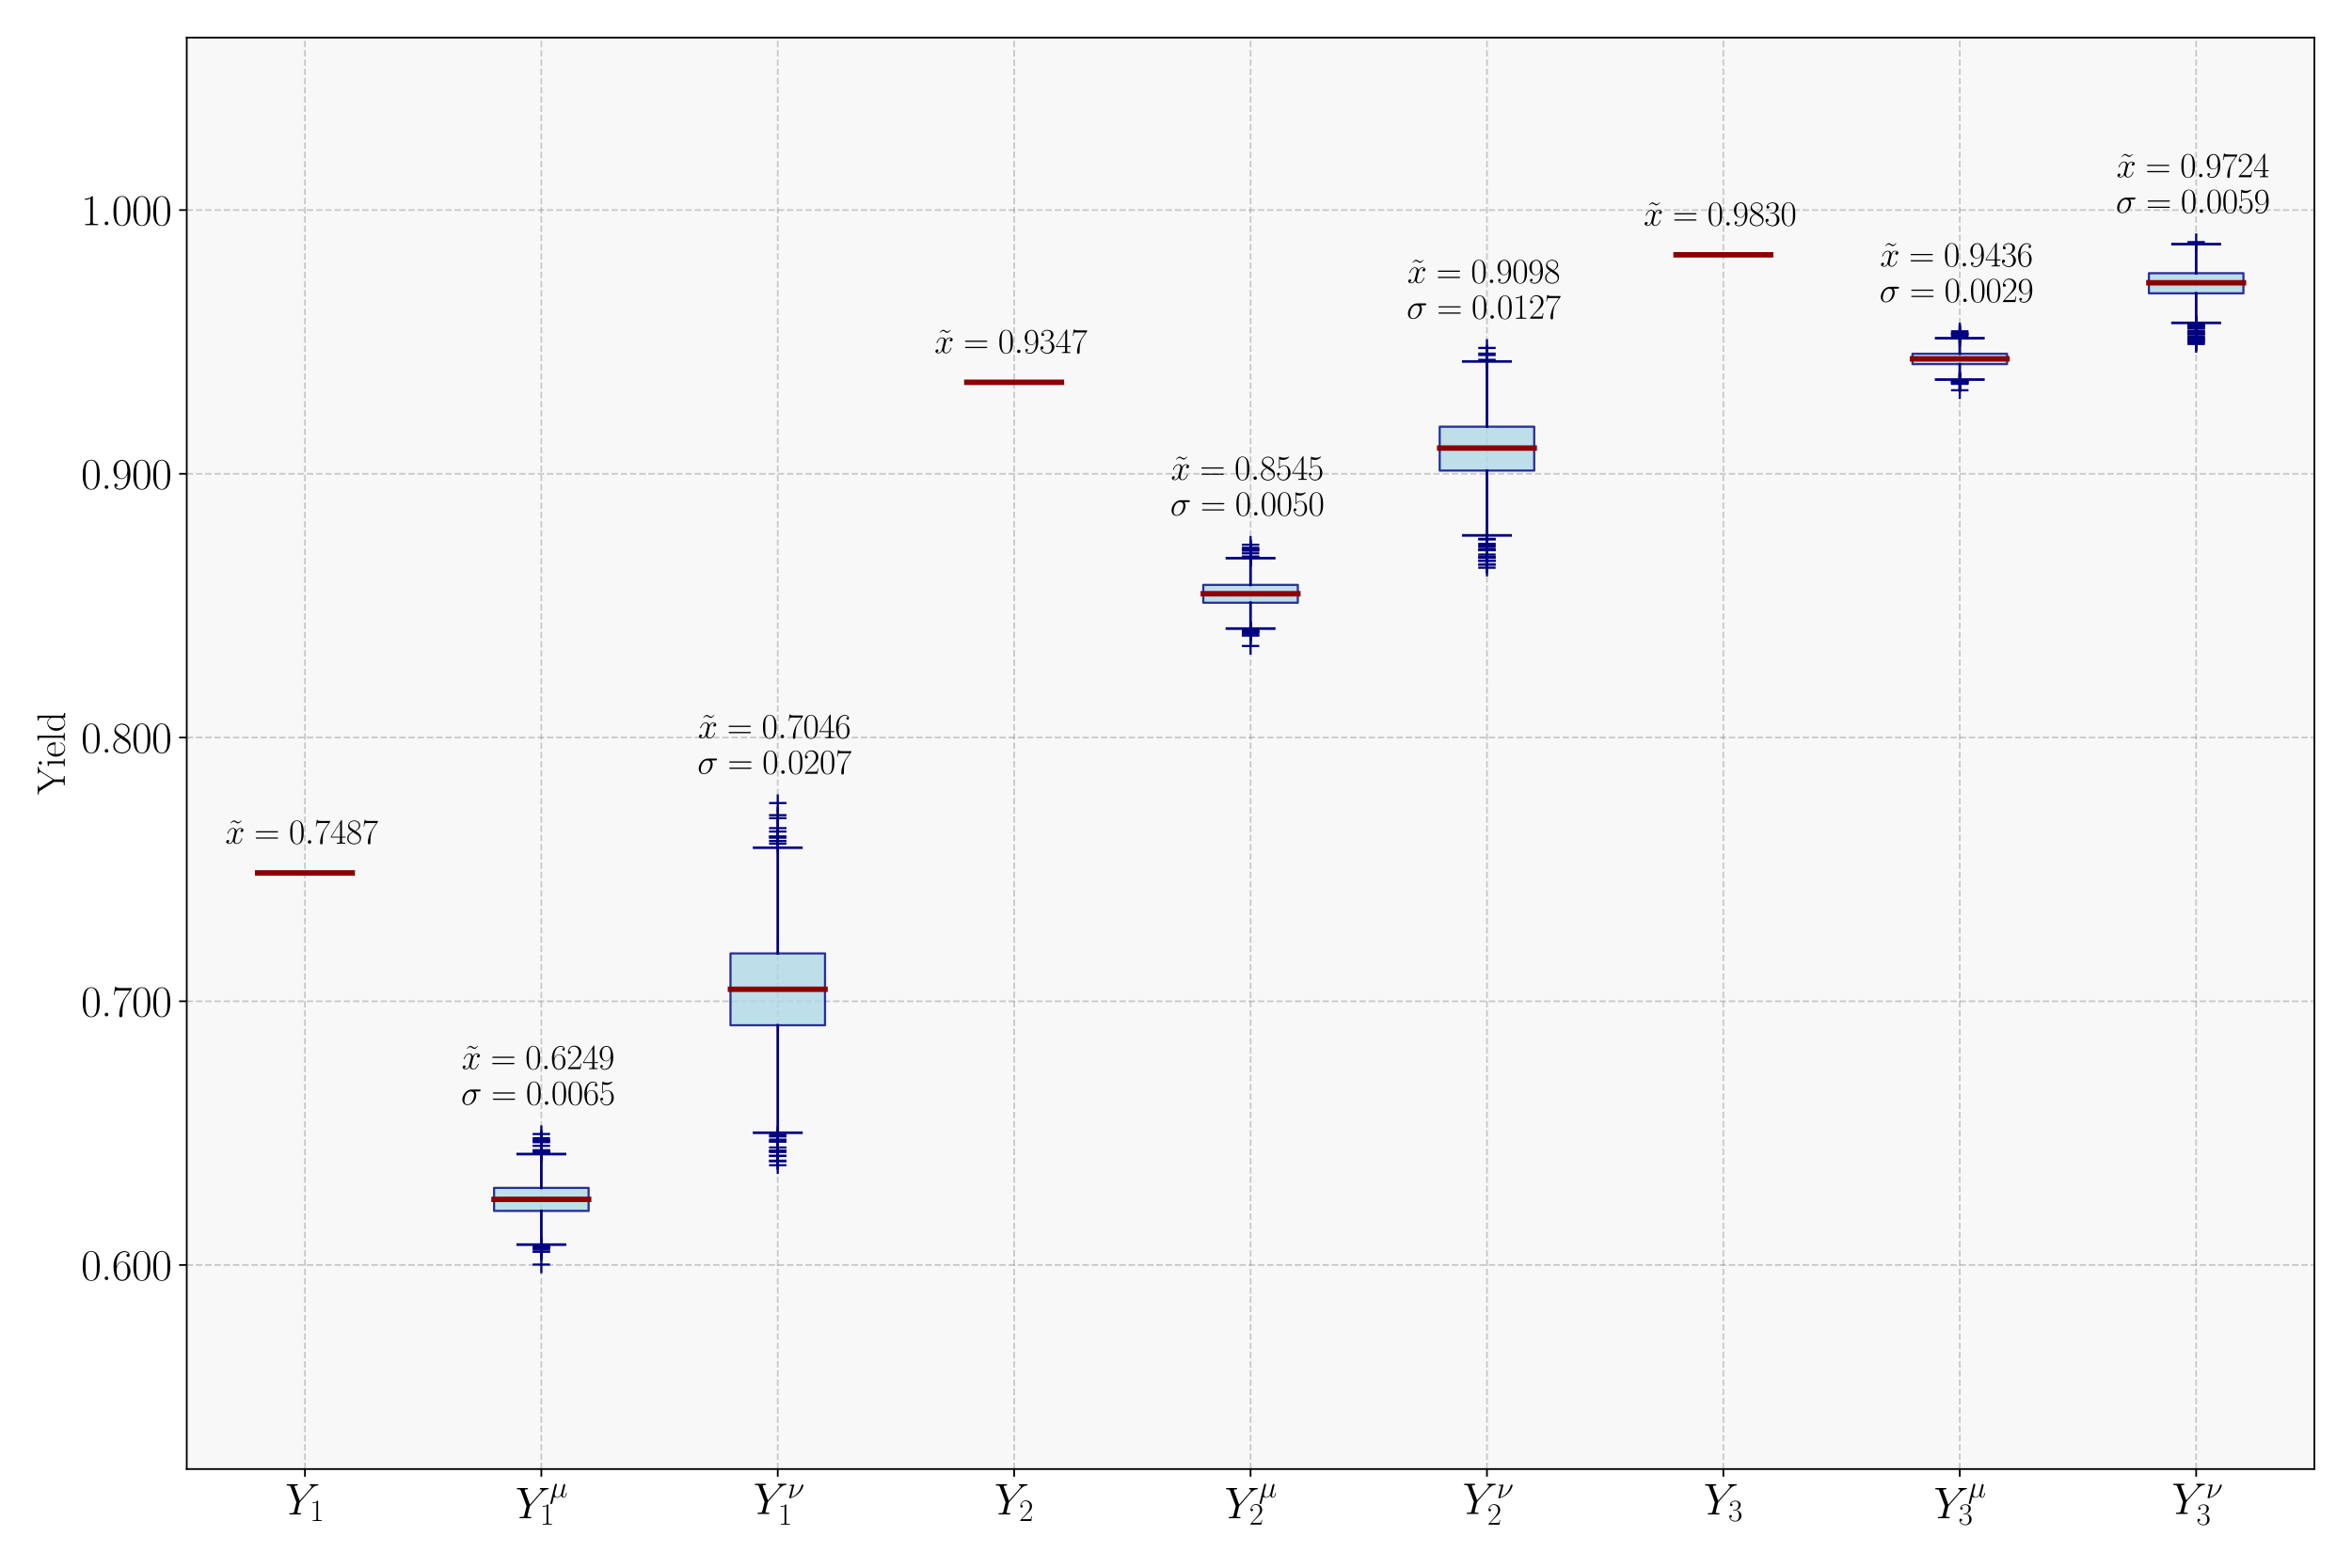 <?xml version="1.0" encoding="utf-8" standalone="no"?>
<!DOCTYPE svg PUBLIC "-//W3C//DTD SVG 1.1//EN"
  "http://www.w3.org/Graphics/SVG/1.1/DTD/svg11.dtd">
<svg xmlns:xlink="http://www.w3.org/1999/xlink" width="1080pt" height="720pt" viewBox="0 0 1080 720" xmlns="http://www.w3.org/2000/svg" version="1.1">
 <defs>
  <style type="text/css">*{stroke-linejoin: round; stroke-linecap: butt}</style>
 </defs>
 <g id="figure_1">
  <g id="patch_1">
   <path d="M 0 720 
L 1080 720 
L 1080 0 
L 0 0 
z
" style="fill: #ffffff"/>
  </g>
  <g id="axes_1">
   <g id="patch_2">
    <path d="M 85.748 674.708 
L 1062.72 674.708 
L 1062.72 17.28 
L 85.748 17.28 
z
" style="fill: #f8f8f8"/>
   </g>
   <g id="matplotlib.axis_1">
    <g id="xtick_1">
     <g id="line2d_1">
      <path d="M 140.024 674.708 
L 140.024 17.28 
" clip-path="url(#p71720f78c1)" style="fill: none; stroke-dasharray: 2.96,1.28; stroke-dashoffset: 0; stroke: #808080; stroke-opacity: 0.4; stroke-width: 0.8"/>
     </g>
     <g id="line2d_2">
      <defs>
       <path id="m4a7e0a8fd4" d="M 0 0 
L 0 3.5 
" style="stroke: #000000; stroke-width: 0.8"/>
      </defs>
      <g>
       <use xlink:href="#m4a7e0a8fd4" x="140.024" y="674.708" style="stroke: #000000; stroke-width: 0.8"/>
      </g>
     </g>
     <g id="text_1">
      <!-- $Y_{1}$ -->
      <g transform="translate(130.95 695.545) scale(0.2 -0.2)">
       <defs>
        <path id="CMMI12-59" d="M 3763 3645 
L 3910 3791 
C 4192 4078 4429 4149 4653 4167 
C 4723 4173 4781 4179 4781 4288 
C 4781 4352 4717 4352 4704 4352 
C 4627 4352 4544 4352 4467 4352 
L 4205 4352 
C 4019 4352 3821 4352 3642 4352 
C 3597 4352 3526 4352 3526 4226 
C 3526 4166 3590 4160 3610 4160 
C 3802 4160 3802 4064 3802 4026 
C 3802 3956 3750 3860 3622 3713 
L 2099 1969 
L 1376 3911 
C 1338 4000 1338 4013 1338 4026 
C 1338 4160 1600 4160 1677 4160 
C 1754 4160 1824 4160 1824 4279 
C 1824 4352 1766 4352 1728 4352 
C 1619 4352 1491 4352 1382 4352 
L 672 4352 
C 557 4352 435 4352 326 4352 
C 282 4352 211 4352 211 4226 
C 211 4160 269 4160 365 4160 
C 678 4160 736 4102 794 3956 
L 1587 1835 
C 1594 1816 1613 1745 1613 1726 
C 1613 1707 1299 452 1280 388 
C 1229 217 1165 185 755 185 
C 646 185 595 185 595 64 
C 595 0 666 0 685 0 
C 800 0 934 0 1056 0 
L 1811 0 
C 1926 0 2061 0 2176 0 
C 2221 0 2298 0 2298 115 
C 2298 185 2253 185 2144 185 
C 1747 185 1747 230 1747 300 
C 1747 345 1798 548 1830 676 
L 2061 1594 
C 2099 1727 2099 1739 2157 1803 
L 3763 3645 
z
" transform="scale(0.016)"/>
        <path id="CMR17-31" d="M 1702 4058 
C 1702 4192 1696 4192 1606 4192 
C 1357 3916 979 3827 621 3827 
C 602 3827 570 3827 563 3808 
C 557 3795 557 3782 557 3648 
C 755 3648 1088 3686 1344 3839 
L 1344 461 
C 1344 236 1331 160 781 160 
L 589 160 
L 589 0 
C 896 0 1216 0 1523 0 
C 1830 0 2150 0 2458 0 
L 2458 160 
L 2266 160 
C 1715 160 1702 230 1702 458 
L 1702 4058 
z
" transform="scale(0.016)"/>
       </defs>
       <use xlink:href="#CMMI12-59" transform="scale(0.996)"/>
       <use xlink:href="#CMR17-31" transform="translate(56.599 -14.944) scale(0.697)"/>
      </g>
     </g>
    </g>
    <g id="xtick_2">
     <g id="line2d_3">
      <path d="M 248.577 674.708 
L 248.577 17.28 
" clip-path="url(#p71720f78c1)" style="fill: none; stroke-dasharray: 2.96,1.28; stroke-dashoffset: 0; stroke: #808080; stroke-opacity: 0.4; stroke-width: 0.8"/>
     </g>
     <g id="line2d_4">
      <g>
       <use xlink:href="#m4a7e0a8fd4" x="248.577" y="674.708" style="stroke: #000000; stroke-width: 0.8"/>
      </g>
     </g>
     <g id="text_2">
      <!-- $Y_{1}^{\mu}$ -->
      <g transform="translate(236.641 697.289) scale(0.2 -0.2)">
       <defs>
        <path id="CMMI12-16" d="M 922 140 
C 1082 -6 1318 -64 1536 -64 
C 1946 -64 2227 208 2374 405 
C 2438 69 2707 -64 2931 -64 
C 3123 -64 3277 50 3392 277 
C 3494 493 3584 879 3584 903 
C 3584 935 3558 960 3520 960 
C 3462 960 3456 928 3430 834 
C 3334 461 3213 64 2950 64 
C 2765 64 2752 229 2752 358 
C 2752 504 2810 735 2854 926 
L 3034 1615 
C 3059 1737 3130 2023 3162 2139 
C 3200 2292 3270 2567 3270 2592 
C 3270 2688 3194 2752 3098 2752 
C 3040 2752 2906 2726 2854 2535 
L 2406 760 
C 2374 632 2374 619 2291 517 
C 2214 409 1965 64 1562 64 
C 1203 64 1088 326 1088 625 
C 1088 811 1146 1034 1171 1143 
L 1459 2293 
C 1491 2414 1542 2618 1542 2657 
C 1542 2759 1459 2816 1376 2816 
C 1318 2816 1178 2797 1126 2592 
L 198 -1107 
C 192 -1139 179 -1177 179 -1216 
C 179 -1312 256 -1376 352 -1376 
C 538 -1376 576 -1228 621 -1050 
L 922 140 
z
" transform="scale(0.016)"/>
       </defs>
       <use xlink:href="#CMMI12-59" transform="scale(0.996)"/>
       <use xlink:href="#CMMI12-16" transform="translate(78.276 47.876) scale(0.697)"/>
       <use xlink:href="#CMR17-31" transform="translate(56.599 -14.604) scale(0.697)"/>
      </g>
     </g>
    </g>
    <g id="xtick_3">
     <g id="line2d_5">
      <path d="M 357.129 674.708 
L 357.129 17.28 
" clip-path="url(#p71720f78c1)" style="fill: none; stroke-dasharray: 2.96,1.28; stroke-dashoffset: 0; stroke: #808080; stroke-opacity: 0.4; stroke-width: 0.8"/>
     </g>
     <g id="line2d_6">
      <g>
       <use xlink:href="#m4a7e0a8fd4" x="357.129" y="674.708" style="stroke: #000000; stroke-width: 0.8"/>
      </g>
     </g>
     <g id="text_3">
      <!-- $Y_{1}^{\nu}$ -->
      <g transform="translate(345.928 695.324) scale(0.2 -0.2)">
       <defs>
        <path id="CMMI12-17" d="M 1408 2753 
C 1408 2778 1389 2816 1338 2816 
C 1293 2816 691 2751 595 2751 
C 525 2744 461 2738 461 2623 
C 461 2560 512 2560 602 2560 
C 902 2560 922 2515 922 2445 
C 922 2419 909 2343 902 2318 
L 339 64 
C 339 38 358 0 403 0 
L 538 0 
C 627 0 1600 230 2349 996 
C 3174 1846 3290 2632 3290 2657 
C 3290 2759 3206 2816 3123 2816 
C 2938 2816 2893 2644 2880 2599 
C 2502 1264 1626 473 774 192 
L 1408 2753 
z
" transform="scale(0.016)"/>
       </defs>
       <use xlink:href="#CMMI12-59" transform="scale(0.996)"/>
       <use xlink:href="#CMMI12-17" transform="translate(78.276 36.154) scale(0.697)"/>
       <use xlink:href="#CMR17-31" transform="translate(56.599 -24.629) scale(0.697)"/>
      </g>
     </g>
    </g>
    <g id="xtick_4">
     <g id="line2d_7">
      <path d="M 465.682 674.708 
L 465.682 17.28 
" clip-path="url(#p71720f78c1)" style="fill: none; stroke-dasharray: 2.96,1.28; stroke-dashoffset: 0; stroke: #808080; stroke-opacity: 0.4; stroke-width: 0.8"/>
     </g>
     <g id="line2d_8">
      <g>
       <use xlink:href="#m4a7e0a8fd4" x="465.682" y="674.708" style="stroke: #000000; stroke-width: 0.8"/>
      </g>
     </g>
     <g id="text_4">
      <!-- $Y_{2}$ -->
      <g transform="translate(456.607 695.545) scale(0.2 -0.2)">
       <defs>
        <path id="CMR17-32" d="M 2669 989 
L 2554 989 
C 2490 536 2438 459 2413 420 
C 2381 369 1920 369 1830 369 
L 602 369 
C 832 619 1280 1072 1824 1597 
C 2214 1967 2669 2402 2669 3035 
C 2669 3790 2067 4224 1395 4224 
C 691 4224 262 3604 262 3030 
C 262 2780 448 2748 525 2748 
C 589 2748 781 2787 781 3010 
C 781 3207 614 3264 525 3264 
C 486 3264 448 3258 422 3245 
C 544 3790 915 4058 1306 4058 
C 1862 4058 2227 3617 2227 3035 
C 2227 2479 1901 2000 1536 1584 
L 262 146 
L 262 0 
L 2515 0 
L 2669 989 
z
" transform="scale(0.016)"/>
       </defs>
       <use xlink:href="#CMMI12-59" transform="scale(0.996)"/>
       <use xlink:href="#CMR17-32" transform="translate(56.599 -14.944) scale(0.697)"/>
      </g>
     </g>
    </g>
    <g id="xtick_5">
     <g id="line2d_9">
      <path d="M 574.234 674.708 
L 574.234 17.28 
" clip-path="url(#p71720f78c1)" style="fill: none; stroke-dasharray: 2.96,1.28; stroke-dashoffset: 0; stroke: #808080; stroke-opacity: 0.4; stroke-width: 0.8"/>
     </g>
     <g id="line2d_10">
      <g>
       <use xlink:href="#m4a7e0a8fd4" x="574.234" y="674.708" style="stroke: #000000; stroke-width: 0.8"/>
      </g>
     </g>
     <g id="text_5">
      <!-- $Y_{2}^{\mu}$ -->
      <g transform="translate(562.298 697.289) scale(0.2 -0.2)">
       <use xlink:href="#CMMI12-59" transform="scale(0.996)"/>
       <use xlink:href="#CMMI12-16" transform="translate(78.276 47.876) scale(0.697)"/>
       <use xlink:href="#CMR17-32" transform="translate(56.599 -14.604) scale(0.697)"/>
      </g>
     </g>
    </g>
    <g id="xtick_6">
     <g id="line2d_11">
      <path d="M 682.786 674.708 
L 682.786 17.28 
" clip-path="url(#p71720f78c1)" style="fill: none; stroke-dasharray: 2.96,1.28; stroke-dashoffset: 0; stroke: #808080; stroke-opacity: 0.4; stroke-width: 0.8"/>
     </g>
     <g id="line2d_12">
      <g>
       <use xlink:href="#m4a7e0a8fd4" x="682.786" y="674.708" style="stroke: #000000; stroke-width: 0.8"/>
      </g>
     </g>
     <g id="text_6">
      <!-- $Y_{2}^{\nu}$ -->
      <g transform="translate(671.585 695.324) scale(0.2 -0.2)">
       <use xlink:href="#CMMI12-59" transform="scale(0.996)"/>
       <use xlink:href="#CMMI12-17" transform="translate(78.276 36.154) scale(0.697)"/>
       <use xlink:href="#CMR17-32" transform="translate(56.599 -24.629) scale(0.697)"/>
      </g>
     </g>
    </g>
    <g id="xtick_7">
     <g id="line2d_13">
      <path d="M 791.339 674.708 
L 791.339 17.28 
" clip-path="url(#p71720f78c1)" style="fill: none; stroke-dasharray: 2.96,1.28; stroke-dashoffset: 0; stroke: #808080; stroke-opacity: 0.4; stroke-width: 0.8"/>
     </g>
     <g id="line2d_14">
      <g>
       <use xlink:href="#m4a7e0a8fd4" x="791.339" y="674.708" style="stroke: #000000; stroke-width: 0.8"/>
      </g>
     </g>
     <g id="text_7">
      <!-- $Y_{3}$ -->
      <g transform="translate(782.265 695.545) scale(0.2 -0.2)">
       <defs>
        <path id="CMR17-33" d="M 1414 2157 
C 1984 2157 2234 1662 2234 1090 
C 2234 320 1824 25 1453 25 
C 1114 25 563 194 390 693 
C 422 680 454 680 486 680 
C 640 680 755 782 755 948 
C 755 1133 614 1216 486 1216 
C 378 1216 211 1165 211 926 
C 211 335 787 -128 1466 -128 
C 2176 -128 2720 430 2720 1085 
C 2720 1707 2208 2157 1600 2227 
C 2086 2328 2554 2756 2554 3329 
C 2554 3820 2048 4179 1472 4179 
C 890 4179 378 3829 378 3329 
C 378 3110 544 3072 627 3072 
C 762 3072 877 3155 877 3321 
C 877 3486 762 3569 627 3569 
C 602 3569 570 3569 544 3557 
C 730 3959 1235 4032 1459 4032 
C 1683 4032 2106 3925 2106 3320 
C 2106 3143 2080 2828 1862 2550 
C 1670 2304 1453 2304 1242 2284 
C 1210 2284 1062 2269 1037 2269 
C 992 2263 966 2257 966 2208 
C 966 2163 973 2157 1101 2157 
L 1414 2157 
z
" transform="scale(0.016)"/>
       </defs>
       <use xlink:href="#CMMI12-59" transform="scale(0.996)"/>
       <use xlink:href="#CMR17-33" transform="translate(56.599 -14.944) scale(0.697)"/>
      </g>
     </g>
    </g>
    <g id="xtick_8">
     <g id="line2d_15">
      <path d="M 899.891 674.708 
L 899.891 17.28 
" clip-path="url(#p71720f78c1)" style="fill: none; stroke-dasharray: 2.96,1.28; stroke-dashoffset: 0; stroke: #808080; stroke-opacity: 0.4; stroke-width: 0.8"/>
     </g>
     <g id="line2d_16">
      <g>
       <use xlink:href="#m4a7e0a8fd4" x="899.891" y="674.708" style="stroke: #000000; stroke-width: 0.8"/>
      </g>
     </g>
     <g id="text_8">
      <!-- $Y_{3}^{\mu}$ -->
      <g transform="translate(887.955 697.289) scale(0.2 -0.2)">
       <use xlink:href="#CMMI12-59" transform="scale(0.996)"/>
       <use xlink:href="#CMMI12-16" transform="translate(78.276 47.876) scale(0.697)"/>
       <use xlink:href="#CMR17-33" transform="translate(56.599 -14.604) scale(0.697)"/>
      </g>
     </g>
    </g>
    <g id="xtick_9">
     <g id="line2d_17">
      <path d="M 1008.444 674.708 
L 1008.444 17.28 
" clip-path="url(#p71720f78c1)" style="fill: none; stroke-dasharray: 2.96,1.28; stroke-dashoffset: 0; stroke: #808080; stroke-opacity: 0.4; stroke-width: 0.8"/>
     </g>
     <g id="line2d_18">
      <g>
       <use xlink:href="#m4a7e0a8fd4" x="1008.444" y="674.708" style="stroke: #000000; stroke-width: 0.8"/>
      </g>
     </g>
     <g id="text_9">
      <!-- $Y_{3}^{\nu}$ -->
      <g transform="translate(997.242 695.324) scale(0.2 -0.2)">
       <use xlink:href="#CMMI12-59" transform="scale(0.996)"/>
       <use xlink:href="#CMMI12-17" transform="translate(78.276 36.154) scale(0.697)"/>
       <use xlink:href="#CMR17-33" transform="translate(56.599 -24.629) scale(0.697)"/>
      </g>
     </g>
    </g>
   </g>
   <g id="matplotlib.axis_2">
    <g id="ytick_1">
     <g id="line2d_19">
      <path d="M 85.748 580.987 
L 1062.72 580.987 
" clip-path="url(#p71720f78c1)" style="fill: none; stroke-dasharray: 2.96,1.28; stroke-dashoffset: 0; stroke: #808080; stroke-opacity: 0.4; stroke-width: 0.8"/>
     </g>
     <g id="line2d_20">
      <defs>
       <path id="m0856644f89" d="M 0 0 
L -3.5 0 
" style="stroke: #000000; stroke-width: 0.8"/>
      </defs>
      <g>
       <use xlink:href="#m0856644f89" x="85.748" y="580.987" style="stroke: #000000; stroke-width: 0.8"/>
      </g>
     </g>
     <g id="text_10">
      <!-- 0.600 -->
      <g transform="translate(37.221 587.905) scale(0.2 -0.2)">
       <defs>
        <path id="CMR17-30" d="M 2688 2025 
C 2688 2416 2682 3080 2413 3591 
C 2176 4039 1798 4198 1466 4198 
C 1158 4198 768 4058 525 3597 
C 269 3118 243 2524 243 2025 
C 243 1661 250 1106 448 619 
C 723 -39 1216 -128 1466 -128 
C 1760 -128 2208 -7 2470 600 
C 2662 1042 2688 1559 2688 2025 
z
M 1466 -26 
C 1056 -26 813 325 723 812 
C 653 1188 653 1738 653 2096 
C 653 2588 653 2997 736 3387 
C 858 3929 1216 4096 1466 4096 
C 1728 4096 2067 3923 2189 3400 
C 2272 3036 2278 2607 2278 2096 
C 2278 1680 2278 1169 2202 792 
C 2067 95 1690 -26 1466 -26 
z
" transform="scale(0.016)"/>
        <path id="CMR17-2e" d="M 1062 261 
C 1062 420 934 522 800 522 
C 672 522 538 420 538 261 
C 538 102 666 0 800 0 
C 928 0 1062 102 1062 261 
z
" transform="scale(0.016)"/>
        <path id="CMR17-36" d="M 678 2176 
C 678 3690 1395 4032 1811 4032 
C 1946 4032 2272 4009 2400 3776 
C 2298 3776 2106 3776 2106 3553 
C 2106 3381 2246 3323 2336 3323 
C 2394 3323 2566 3348 2566 3560 
C 2566 3954 2246 4179 1805 4179 
C 1043 4179 243 3390 243 1984 
C 243 253 966 -128 1478 -128 
C 2099 -128 2688 427 2688 1283 
C 2688 2081 2170 2662 1517 2662 
C 1126 2662 838 2407 678 1960 
L 678 2176 
z
M 1478 25 
C 691 25 691 1200 691 1436 
C 691 1896 909 2560 1504 2560 
C 1613 2560 1926 2560 2138 2120 
C 2253 1870 2253 1609 2253 1289 
C 2253 944 2253 690 2118 434 
C 1978 171 1773 25 1478 25 
z
" transform="scale(0.016)"/>
       </defs>
       <use xlink:href="#CMR17-30" transform="scale(0.996)"/>
       <use xlink:href="#CMR17-2e" transform="translate(45.69 0) scale(0.996)"/>
       <use xlink:href="#CMR17-36" transform="translate(70.562 0) scale(0.996)"/>
       <use xlink:href="#CMR17-30" transform="translate(116.252 0) scale(0.996)"/>
       <use xlink:href="#CMR17-30" transform="translate(161.942 0) scale(0.996)"/>
      </g>
     </g>
    </g>
    <g id="ytick_2">
     <g id="line2d_21">
      <path d="M 85.748 459.86 
L 1062.72 459.86 
" clip-path="url(#p71720f78c1)" style="fill: none; stroke-dasharray: 2.96,1.28; stroke-dashoffset: 0; stroke: #808080; stroke-opacity: 0.4; stroke-width: 0.8"/>
     </g>
     <g id="line2d_22">
      <g>
       <use xlink:href="#m0856644f89" x="85.748" y="459.86" style="stroke: #000000; stroke-width: 0.8"/>
      </g>
     </g>
     <g id="text_11">
      <!-- 0.700 -->
      <g transform="translate(37.221 466.779) scale(0.2 -0.2)">
       <defs>
        <path id="CMR17-37" d="M 2886 3941 
L 2886 4081 
L 1382 4081 
C 634 4081 621 4165 595 4288 
L 480 4288 
L 294 3094 
L 410 3094 
C 429 3215 474 3540 550 3661 
C 589 3712 1062 3712 1171 3712 
L 2579 3712 
L 1869 2661 
C 1395 1954 1069 999 1069 165 
C 1069 89 1069 -128 1299 -128 
C 1530 -128 1530 89 1530 171 
L 1530 465 
C 1530 1508 1709 2196 2003 2636 
L 2886 3941 
z
" transform="scale(0.016)"/>
       </defs>
       <use xlink:href="#CMR17-30" transform="scale(0.996)"/>
       <use xlink:href="#CMR17-2e" transform="translate(45.69 0) scale(0.996)"/>
       <use xlink:href="#CMR17-37" transform="translate(70.562 0) scale(0.996)"/>
       <use xlink:href="#CMR17-30" transform="translate(116.252 0) scale(0.996)"/>
       <use xlink:href="#CMR17-30" transform="translate(161.942 0) scale(0.996)"/>
      </g>
     </g>
    </g>
    <g id="ytick_3">
     <g id="line2d_23">
      <path d="M 85.748 338.734 
L 1062.72 338.734 
" clip-path="url(#p71720f78c1)" style="fill: none; stroke-dasharray: 2.96,1.28; stroke-dashoffset: 0; stroke: #808080; stroke-opacity: 0.4; stroke-width: 0.8"/>
     </g>
     <g id="line2d_24">
      <g>
       <use xlink:href="#m0856644f89" x="85.748" y="338.734" style="stroke: #000000; stroke-width: 0.8"/>
      </g>
     </g>
     <g id="text_12">
      <!-- 0.800 -->
      <g transform="translate(37.221 345.652) scale(0.2 -0.2)">
       <defs>
        <path id="CMR17-38" d="M 1741 2264 
C 2144 2467 2554 2773 2554 3263 
C 2554 3841 1990 4179 1472 4179 
C 890 4179 378 3759 378 3180 
C 378 3021 416 2747 666 2505 
C 730 2442 998 2251 1171 2130 
C 883 1983 211 1634 211 934 
C 211 279 838 -128 1459 -128 
C 2144 -128 2720 362 2720 1010 
C 2720 1590 2330 1857 2074 2029 
L 1741 2264 
z
M 902 2822 
C 851 2854 595 3051 595 3351 
C 595 3739 998 4032 1459 4032 
C 1965 4032 2336 3676 2336 3262 
C 2336 2669 1670 2331 1638 2331 
C 1632 2331 1626 2331 1574 2370 
L 902 2822 
z
M 2080 1519 
C 2176 1449 2483 1240 2483 851 
C 2483 381 2010 25 1472 25 
C 890 25 448 438 448 940 
C 448 1443 838 1862 1280 2060 
L 2080 1519 
z
" transform="scale(0.016)"/>
       </defs>
       <use xlink:href="#CMR17-30" transform="scale(0.996)"/>
       <use xlink:href="#CMR17-2e" transform="translate(45.69 0) scale(0.996)"/>
       <use xlink:href="#CMR17-38" transform="translate(70.562 0) scale(0.996)"/>
       <use xlink:href="#CMR17-30" transform="translate(116.252 0) scale(0.996)"/>
       <use xlink:href="#CMR17-30" transform="translate(161.942 0) scale(0.996)"/>
      </g>
     </g>
    </g>
    <g id="ytick_4">
     <g id="line2d_25">
      <path d="M 85.748 217.608 
L 1062.72 217.608 
" clip-path="url(#p71720f78c1)" style="fill: none; stroke-dasharray: 2.96,1.28; stroke-dashoffset: 0; stroke: #808080; stroke-opacity: 0.4; stroke-width: 0.8"/>
     </g>
     <g id="line2d_26">
      <g>
       <use xlink:href="#m0856644f89" x="85.748" y="217.608" style="stroke: #000000; stroke-width: 0.8"/>
      </g>
     </g>
     <g id="text_13">
      <!-- 0.900 -->
      <g transform="translate(37.221 224.526) scale(0.2 -0.2)">
       <defs>
        <path id="CMR17-39" d="M 2253 1864 
C 2253 464 1670 31 1190 31 
C 1043 31 685 31 538 294 
C 704 268 826 357 826 518 
C 826 692 685 749 595 749 
C 538 749 365 723 365 506 
C 365 71 742 -128 1203 -128 
C 1939 -128 2688 674 2688 2073 
C 2688 3817 1971 4179 1485 4179 
C 851 4179 243 3628 243 2778 
C 243 1991 762 1408 1414 1408 
C 1952 1408 2189 1903 2253 2112 
L 2253 1864 
z
M 1427 1510 
C 1254 1510 1011 1542 813 1922 
C 678 2169 678 2461 678 2771 
C 678 3146 678 3405 858 3684 
C 947 3817 1114 4032 1485 4032 
C 2240 4032 2240 2885 2240 2632 
C 2240 2182 2035 1510 1427 1510 
z
" transform="scale(0.016)"/>
       </defs>
       <use xlink:href="#CMR17-30" transform="scale(0.996)"/>
       <use xlink:href="#CMR17-2e" transform="translate(45.69 0) scale(0.996)"/>
       <use xlink:href="#CMR17-39" transform="translate(70.562 0) scale(0.996)"/>
       <use xlink:href="#CMR17-30" transform="translate(116.252 0) scale(0.996)"/>
       <use xlink:href="#CMR17-30" transform="translate(161.942 0) scale(0.996)"/>
      </g>
     </g>
    </g>
    <g id="ytick_5">
     <g id="line2d_27">
      <path d="M 85.748 96.481 
L 1062.72 96.481 
" clip-path="url(#p71720f78c1)" style="fill: none; stroke-dasharray: 2.96,1.28; stroke-dashoffset: 0; stroke: #808080; stroke-opacity: 0.4; stroke-width: 0.8"/>
     </g>
     <g id="line2d_28">
      <g>
       <use xlink:href="#m0856644f89" x="85.748" y="96.481" style="stroke: #000000; stroke-width: 0.8"/>
      </g>
     </g>
     <g id="text_14">
      <!-- 1.000 -->
      <g transform="translate(37.221 103.4) scale(0.2 -0.2)">
       <use xlink:href="#CMR17-31" transform="scale(0.996)"/>
       <use xlink:href="#CMR17-2e" transform="translate(45.69 0) scale(0.996)"/>
       <use xlink:href="#CMR17-30" transform="translate(70.562 0) scale(0.996)"/>
       <use xlink:href="#CMR17-30" transform="translate(116.252 0) scale(0.996)"/>
       <use xlink:href="#CMR17-30" transform="translate(161.942 0) scale(0.996)"/>
      </g>
     </g>
    </g>
    <g id="text_15">
     <!-- $\text{Yield}$ -->
     <g transform="translate(29.733 364.912) rotate(-90) scale(0.18 -0.18)">
      <defs>
       <path id="CMR17-59" d="M 3706 3766 
C 3955 4160 4301 4160 4416 4160 
L 4416 4332 
C 4269 4319 4102 4319 3942 4319 
C 3782 4319 3526 4319 3373 4332 
L 3373 4160 
C 3533 4160 3616 4077 3616 3957 
C 3616 3881 3584 3830 3533 3747 
L 2381 1912 
L 1120 3912 
C 1075 3988 1069 3994 1069 4039 
C 1069 4160 1293 4160 1382 4160 
L 1382 4319 
C 1178 4319 864 4319 653 4319 
C 486 4319 166 4319 13 4332 
L 13 4160 
C 378 4160 480 4141 595 3958 
L 2010 1728 
L 2010 445 
C 2010 160 1939 160 1498 160 
L 1498 0 
C 1683 0 2016 0 2214 0 
C 2413 0 2752 0 2938 0 
L 2938 160 
C 2477 160 2419 160 2419 471 
L 2419 1728 
L 3706 3766 
z
" transform="scale(0.016)"/>
       <path id="CMR17-69" d="M 992 3909 
C 992 4049 877 4170 730 4170 
C 589 4170 467 4056 467 3909 
C 467 3769 582 3648 730 3648 
C 870 3648 992 3763 992 3909 
z
M 243 2706 
L 243 2541 
C 602 2541 653 2502 653 2197 
L 653 427 
C 653 184 627 153 218 153 
L 218 -13 
C 371 0 646 0 806 0 
C 960 0 1222 0 1370 -13 
L 1370 153 
C 992 153 979 191 979 420 
L 979 2776 
L 243 2706 
z
" transform="scale(0.016)"/>
       <path id="CMR17-65" d="M 2438 1472 
C 2464 1498 2464 1511 2464 1576 
C 2464 2238 2118 2816 1389 2816 
C 710 2816 173 2169 173 1383 
C 173 551 781 -64 1459 -64 
C 2176 -64 2458 607 2458 740 
C 2458 784 2419 784 2406 784 
C 2362 784 2355 771 2330 696 
C 2189 265 1837 51 1504 51 
C 1229 51 954 203 781 480 
C 582 803 582 1176 582 1472 
L 2438 1472 
z
M 589 1568 
C 634 2505 1126 2714 1382 2714 
C 1818 2714 2112 2297 2118 1568 
L 589 1568 
z
" transform="scale(0.016)"/>
       <path id="CMR17-6c" d="M 979 4396 
L 218 4326 
L 218 4160 
C 595 4160 653 4122 653 3817 
L 653 426 
C 653 184 627 153 218 153 
L 218 -13 
C 371 0 653 0 813 0 
C 979 0 1261 0 1414 -13 
L 1414 153 
C 1005 153 979 178 979 426 
L 979 4396 
z
" transform="scale(0.016)"/>
       <path id="CMR17-64" d="M 1869 4326 
L 1869 4160 
C 2246 4160 2304 4122 2304 3820 
L 2304 2345 
C 2278 2377 2016 2790 1498 2790 
C 845 2790 211 2208 211 1364 
C 211 525 806 -64 1434 -64 
C 1978 -64 2259 337 2291 380 
L 2291 -63 
L 3066 -63 
L 3066 128 
C 2688 128 2630 166 2630 473 
L 2630 4396 
L 1869 4326 
z
M 2291 755 
C 2291 563 2176 390 2029 262 
C 1811 70 1594 38 1472 38 
C 1286 38 621 134 621 1356 
C 621 2612 1363 2688 1530 2688 
C 1824 2688 2061 2522 2208 2291 
C 2291 2157 2291 2138 2291 2023 
L 2291 755 
z
" transform="scale(0.016)"/>
      </defs>
      <use xlink:href="#CMR17-59" transform="scale(0.996)"/>
      <use xlink:href="#CMR17-69" transform="translate(69.072 0) scale(0.996)"/>
      <use xlink:href="#CMR17-65" transform="translate(93.943 0) scale(0.996)"/>
      <use xlink:href="#CMR17-6c" transform="translate(134.429 0) scale(0.996)"/>
      <use xlink:href="#CMR17-64" transform="translate(159.3 0) scale(0.996)"/>
     </g>
    </g>
   </g>
   <g id="patch_3">
    <path d="M 118.314 400.899 
L 161.735 400.899 
L 161.735 400.899 
L 118.314 400.899 
L 118.314 400.899 
z
" clip-path="url(#p71720f78c1)" style="fill: #add8e6; opacity: 0.8; stroke: #000080; stroke-linejoin: miter"/>
   </g>
   <g id="line2d_29">
    <path d="M 140.024 400.899 
L 140.024 400.899 
" clip-path="url(#p71720f78c1)" style="fill: none; stroke: #000080; stroke-width: 1.2; stroke-linecap: square"/>
   </g>
   <g id="line2d_30">
    <path d="M 140.024 400.899 
L 140.024 400.899 
" clip-path="url(#p71720f78c1)" style="fill: none; stroke: #000080; stroke-width: 1.2; stroke-linecap: square"/>
   </g>
   <g id="line2d_31">
    <path d="M 129.169 400.899 
L 150.879 400.899 
" clip-path="url(#p71720f78c1)" style="fill: none; stroke: #000080; stroke-width: 1.2; stroke-linecap: square"/>
   </g>
   <g id="line2d_32">
    <path d="M 129.169 400.899 
L 150.879 400.899 
" clip-path="url(#p71720f78c1)" style="fill: none; stroke: #000080; stroke-width: 1.2; stroke-linecap: square"/>
   </g>
   <g id="line2d_33"/>
   <g id="patch_4">
    <path d="M 226.866 556.138 
L 270.287 556.138 
L 270.287 545.562 
L 226.866 545.562 
L 226.866 556.138 
z
" clip-path="url(#p71720f78c1)" style="fill: #add8e6; opacity: 0.8; stroke: #000080; stroke-linejoin: miter"/>
   </g>
   <g id="line2d_34">
    <path d="M 248.577 556.138 
L 248.577 571.632 
" clip-path="url(#p71720f78c1)" style="fill: none; stroke: #000080; stroke-width: 1.2; stroke-linecap: square"/>
   </g>
   <g id="line2d_35">
    <path d="M 248.577 545.562 
L 248.577 530.032 
" clip-path="url(#p71720f78c1)" style="fill: none; stroke: #000080; stroke-width: 1.2; stroke-linecap: square"/>
   </g>
   <g id="line2d_36">
    <path d="M 237.721 571.632 
L 259.432 571.632 
" clip-path="url(#p71720f78c1)" style="fill: none; stroke: #000080; stroke-width: 1.2; stroke-linecap: square"/>
   </g>
   <g id="line2d_37">
    <path d="M 237.721 530.032 
L 259.432 530.032 
" clip-path="url(#p71720f78c1)" style="fill: none; stroke: #000080; stroke-width: 1.2; stroke-linecap: square"/>
   </g>
   <g id="line2d_38">
    <defs>
     <path id="m9f28da9e8d" d="M -4 0 
L 4 0 
M 0 4 
L 0 -4 
" style="stroke: #000080"/>
    </defs>
    <g clip-path="url(#p71720f78c1)">
     <use xlink:href="#m9f28da9e8d" x="248.577" y="572.848" style="fill-opacity: 0; stroke: #000080"/>
     <use xlink:href="#m9f28da9e8d" x="248.577" y="572.313" style="fill-opacity: 0; stroke: #000080"/>
     <use xlink:href="#m9f28da9e8d" x="248.577" y="574.83" style="fill-opacity: 0; stroke: #000080"/>
     <use xlink:href="#m9f28da9e8d" x="248.577" y="580.79" style="fill-opacity: 0; stroke: #000080"/>
     <use xlink:href="#m9f28da9e8d" x="248.577" y="573.716" style="fill-opacity: 0; stroke: #000080"/>
     <use xlink:href="#m9f28da9e8d" x="248.577" y="572.739" style="fill-opacity: 0; stroke: #000080"/>
     <use xlink:href="#m9f28da9e8d" x="248.577" y="572.998" style="fill-opacity: 0; stroke: #000080"/>
     <use xlink:href="#m9f28da9e8d" x="248.577" y="574.876" style="fill-opacity: 0; stroke: #000080"/>
     <use xlink:href="#m9f28da9e8d" x="248.577" y="528.736" style="fill-opacity: 0; stroke: #000080"/>
     <use xlink:href="#m9f28da9e8d" x="248.577" y="526.248" style="fill-opacity: 0; stroke: #000080"/>
     <use xlink:href="#m9f28da9e8d" x="248.577" y="524.101" style="fill-opacity: 0; stroke: #000080"/>
     <use xlink:href="#m9f28da9e8d" x="248.577" y="524.592" style="fill-opacity: 0; stroke: #000080"/>
     <use xlink:href="#m9f28da9e8d" x="248.577" y="529.254" style="fill-opacity: 0; stroke: #000080"/>
     <use xlink:href="#m9f28da9e8d" x="248.577" y="529.446" style="fill-opacity: 0; stroke: #000080"/>
     <use xlink:href="#m9f28da9e8d" x="248.577" y="522.746" style="fill-opacity: 0; stroke: #000080"/>
     <use xlink:href="#m9f28da9e8d" x="248.577" y="523.69" style="fill-opacity: 0; stroke: #000080"/>
     <use xlink:href="#m9f28da9e8d" x="248.577" y="528.27" style="fill-opacity: 0; stroke: #000080"/>
     <use xlink:href="#m9f28da9e8d" x="248.577" y="528.502" style="fill-opacity: 0; stroke: #000080"/>
     <use xlink:href="#m9f28da9e8d" x="248.577" y="520.835" style="fill-opacity: 0; stroke: #000080"/>
     <use xlink:href="#m9f28da9e8d" x="248.577" y="529.573" style="fill-opacity: 0; stroke: #000080"/>
     <use xlink:href="#m9f28da9e8d" x="248.577" y="529.113" style="fill-opacity: 0; stroke: #000080"/>
     <use xlink:href="#m9f28da9e8d" x="248.577" y="529.529" style="fill-opacity: 0; stroke: #000080"/>
     <use xlink:href="#m9f28da9e8d" x="248.577" y="529.663" style="fill-opacity: 0; stroke: #000080"/>
    </g>
   </g>
   <g id="patch_5">
    <path d="M 335.419 470.884 
L 378.84 470.884 
L 378.84 437.88 
L 335.419 437.88 
L 335.419 470.884 
z
" clip-path="url(#p71720f78c1)" style="fill: #add8e6; opacity: 0.8; stroke: #000080; stroke-linejoin: miter"/>
   </g>
   <g id="line2d_39">
    <path d="M 357.129 470.884 
L 357.129 520.248 
" clip-path="url(#p71720f78c1)" style="fill: none; stroke: #000080; stroke-width: 1.2; stroke-linecap: square"/>
   </g>
   <g id="line2d_40">
    <path d="M 357.129 437.88 
L 357.129 389.335 
" clip-path="url(#p71720f78c1)" style="fill: none; stroke: #000080; stroke-width: 1.2; stroke-linecap: square"/>
   </g>
   <g id="line2d_41">
    <path d="M 346.274 520.248 
L 367.984 520.248 
" clip-path="url(#p71720f78c1)" style="fill: none; stroke: #000080; stroke-width: 1.2; stroke-linecap: square"/>
   </g>
   <g id="line2d_42">
    <path d="M 346.274 389.335 
L 367.984 389.335 
" clip-path="url(#p71720f78c1)" style="fill: none; stroke: #000080; stroke-width: 1.2; stroke-linecap: square"/>
   </g>
   <g id="line2d_43">
    <g clip-path="url(#p71720f78c1)">
     <use xlink:href="#m9f28da9e8d" x="357.129" y="527.016" style="fill-opacity: 0; stroke: #000080"/>
     <use xlink:href="#m9f28da9e8d" x="357.129" y="521.171" style="fill-opacity: 0; stroke: #000080"/>
     <use xlink:href="#m9f28da9e8d" x="357.129" y="524.219" style="fill-opacity: 0; stroke: #000080"/>
     <use xlink:href="#m9f28da9e8d" x="357.129" y="535.166" style="fill-opacity: 0; stroke: #000080"/>
     <use xlink:href="#m9f28da9e8d" x="357.129" y="524.292" style="fill-opacity: 0; stroke: #000080"/>
     <use xlink:href="#m9f28da9e8d" x="357.129" y="530.816" style="fill-opacity: 0; stroke: #000080"/>
     <use xlink:href="#m9f28da9e8d" x="357.129" y="523.408" style="fill-opacity: 0; stroke: #000080"/>
     <use xlink:href="#m9f28da9e8d" x="357.129" y="528.688" style="fill-opacity: 0; stroke: #000080"/>
     <use xlink:href="#m9f28da9e8d" x="357.129" y="529.066" style="fill-opacity: 0; stroke: #000080"/>
     <use xlink:href="#m9f28da9e8d" x="357.129" y="530.93" style="fill-opacity: 0; stroke: #000080"/>
     <use xlink:href="#m9f28da9e8d" x="357.129" y="521.929" style="fill-opacity: 0; stroke: #000080"/>
     <use xlink:href="#m9f28da9e8d" x="357.129" y="533.329" style="fill-opacity: 0; stroke: #000080"/>
     <use xlink:href="#m9f28da9e8d" x="357.129" y="528.433" style="fill-opacity: 0; stroke: #000080"/>
     <use xlink:href="#m9f28da9e8d" x="357.129" y="533.062" style="fill-opacity: 0; stroke: #000080"/>
     <use xlink:href="#m9f28da9e8d" x="357.129" y="374.386" style="fill-opacity: 0; stroke: #000080"/>
     <use xlink:href="#m9f28da9e8d" x="357.129" y="384.721" style="fill-opacity: 0; stroke: #000080"/>
     <use xlink:href="#m9f28da9e8d" x="357.129" y="381.898" style="fill-opacity: 0; stroke: #000080"/>
     <use xlink:href="#m9f28da9e8d" x="357.129" y="368.827" style="fill-opacity: 0; stroke: #000080"/>
     <use xlink:href="#m9f28da9e8d" x="357.129" y="386.237" style="fill-opacity: 0; stroke: #000080"/>
     <use xlink:href="#m9f28da9e8d" x="357.129" y="375.755" style="fill-opacity: 0; stroke: #000080"/>
     <use xlink:href="#m9f28da9e8d" x="357.129" y="384.327" style="fill-opacity: 0; stroke: #000080"/>
     <use xlink:href="#m9f28da9e8d" x="357.129" y="384.187" style="fill-opacity: 0; stroke: #000080"/>
     <use xlink:href="#m9f28da9e8d" x="357.129" y="387.433" style="fill-opacity: 0; stroke: #000080"/>
     <use xlink:href="#m9f28da9e8d" x="357.129" y="380.328" style="fill-opacity: 0; stroke: #000080"/>
    </g>
   </g>
   <g id="patch_6">
    <path d="M 443.971 175.58 
L 487.392 175.58 
L 487.392 175.58 
L 443.971 175.58 
L 443.971 175.58 
z
" clip-path="url(#p71720f78c1)" style="fill: #add8e6; opacity: 0.8; stroke: #000080; stroke-linejoin: miter"/>
   </g>
   <g id="line2d_44">
    <path d="M 465.682 175.58 
L 465.682 175.58 
" clip-path="url(#p71720f78c1)" style="fill: none; stroke: #000080; stroke-width: 1.2; stroke-linecap: square"/>
   </g>
   <g id="line2d_45">
    <path d="M 465.682 175.58 
L 465.682 175.58 
" clip-path="url(#p71720f78c1)" style="fill: none; stroke: #000080; stroke-width: 1.2; stroke-linecap: square"/>
   </g>
   <g id="line2d_46">
    <path d="M 454.826 175.58 
L 476.537 175.58 
" clip-path="url(#p71720f78c1)" style="fill: none; stroke: #000080; stroke-width: 1.2; stroke-linecap: square"/>
   </g>
   <g id="line2d_47">
    <path d="M 454.826 175.58 
L 476.537 175.58 
" clip-path="url(#p71720f78c1)" style="fill: none; stroke: #000080; stroke-width: 1.2; stroke-linecap: square"/>
   </g>
   <g id="line2d_48"/>
   <g id="patch_7">
    <path d="M 552.523 276.823 
L 595.944 276.823 
L 595.944 268.62 
L 552.523 268.62 
L 552.523 276.823 
z
" clip-path="url(#p71720f78c1)" style="fill: #add8e6; opacity: 0.8; stroke: #000080; stroke-linejoin: miter"/>
   </g>
   <g id="line2d_49">
    <path d="M 574.234 276.823 
L 574.234 288.686 
" clip-path="url(#p71720f78c1)" style="fill: none; stroke: #000080; stroke-width: 1.2; stroke-linecap: square"/>
   </g>
   <g id="line2d_50">
    <path d="M 574.234 268.62 
L 574.234 256.345 
" clip-path="url(#p71720f78c1)" style="fill: none; stroke: #000080; stroke-width: 1.2; stroke-linecap: square"/>
   </g>
   <g id="line2d_51">
    <path d="M 563.379 288.686 
L 585.089 288.686 
" clip-path="url(#p71720f78c1)" style="fill: none; stroke: #000080; stroke-width: 1.2; stroke-linecap: square"/>
   </g>
   <g id="line2d_52">
    <path d="M 563.379 256.345 
L 585.089 256.345 
" clip-path="url(#p71720f78c1)" style="fill: none; stroke: #000080; stroke-width: 1.2; stroke-linecap: square"/>
   </g>
   <g id="line2d_53">
    <g clip-path="url(#p71720f78c1)">
     <use xlink:href="#m9f28da9e8d" x="574.234" y="289.186" style="fill-opacity: 0; stroke: #000080"/>
     <use xlink:href="#m9f28da9e8d" x="574.234" y="290.174" style="fill-opacity: 0; stroke: #000080"/>
     <use xlink:href="#m9f28da9e8d" x="574.234" y="289.739" style="fill-opacity: 0; stroke: #000080"/>
     <use xlink:href="#m9f28da9e8d" x="574.234" y="291.788" style="fill-opacity: 0; stroke: #000080"/>
     <use xlink:href="#m9f28da9e8d" x="574.234" y="296.686" style="fill-opacity: 0; stroke: #000080"/>
     <use xlink:href="#m9f28da9e8d" x="574.234" y="290.88" style="fill-opacity: 0; stroke: #000080"/>
     <use xlink:href="#m9f28da9e8d" x="574.234" y="290.085" style="fill-opacity: 0; stroke: #000080"/>
     <use xlink:href="#m9f28da9e8d" x="574.234" y="290.295" style="fill-opacity: 0; stroke: #000080"/>
     <use xlink:href="#m9f28da9e8d" x="574.234" y="291.826" style="fill-opacity: 0; stroke: #000080"/>
     <use xlink:href="#m9f28da9e8d" x="574.234" y="255.963" style="fill-opacity: 0; stroke: #000080"/>
     <use xlink:href="#m9f28da9e8d" x="574.234" y="254.132" style="fill-opacity: 0; stroke: #000080"/>
     <use xlink:href="#m9f28da9e8d" x="574.234" y="252.561" style="fill-opacity: 0; stroke: #000080"/>
     <use xlink:href="#m9f28da9e8d" x="574.234" y="252.919" style="fill-opacity: 0; stroke: #000080"/>
     <use xlink:href="#m9f28da9e8d" x="574.234" y="251.573" style="fill-opacity: 0; stroke: #000080"/>
     <use xlink:href="#m9f28da9e8d" x="574.234" y="252.26" style="fill-opacity: 0; stroke: #000080"/>
     <use xlink:href="#m9f28da9e8d" x="574.234" y="255.618" style="fill-opacity: 0; stroke: #000080"/>
     <use xlink:href="#m9f28da9e8d" x="574.234" y="255.79" style="fill-opacity: 0; stroke: #000080"/>
     <use xlink:href="#m9f28da9e8d" x="574.234" y="250.186" style="fill-opacity: 0; stroke: #000080"/>
     <use xlink:href="#m9f28da9e8d" x="574.234" y="256.241" style="fill-opacity: 0; stroke: #000080"/>
    </g>
   </g>
   <g id="patch_8">
    <path d="M 661.076 216.13 
L 704.497 216.13 
L 704.497 195.965 
L 661.076 195.965 
L 661.076 216.13 
z
" clip-path="url(#p71720f78c1)" style="fill: #add8e6; opacity: 0.8; stroke: #000080; stroke-linejoin: miter"/>
   </g>
   <g id="line2d_54">
    <path d="M 682.786 216.13 
L 682.786 245.889 
" clip-path="url(#p71720f78c1)" style="fill: none; stroke: #000080; stroke-width: 1.2; stroke-linecap: square"/>
   </g>
   <g id="line2d_55">
    <path d="M 682.786 195.965 
L 682.786 166.014 
" clip-path="url(#p71720f78c1)" style="fill: none; stroke: #000080; stroke-width: 1.2; stroke-linecap: square"/>
   </g>
   <g id="line2d_56">
    <path d="M 671.931 245.889 
L 693.642 245.889 
" clip-path="url(#p71720f78c1)" style="fill: none; stroke: #000080; stroke-width: 1.2; stroke-linecap: square"/>
   </g>
   <g id="line2d_57">
    <path d="M 671.931 166.014 
L 693.642 166.014 
" clip-path="url(#p71720f78c1)" style="fill: none; stroke: #000080; stroke-width: 1.2; stroke-linecap: square"/>
   </g>
   <g id="line2d_58">
    <g clip-path="url(#p71720f78c1)">
     <use xlink:href="#m9f28da9e8d" x="682.786" y="254.695" style="fill-opacity: 0; stroke: #000080"/>
     <use xlink:href="#m9f28da9e8d" x="682.786" y="250.429" style="fill-opacity: 0; stroke: #000080"/>
     <use xlink:href="#m9f28da9e8d" x="682.786" y="252.647" style="fill-opacity: 0; stroke: #000080"/>
     <use xlink:href="#m9f28da9e8d" x="682.786" y="260.742" style="fill-opacity: 0; stroke: #000080"/>
     <use xlink:href="#m9f28da9e8d" x="682.786" y="252.7" style="fill-opacity: 0; stroke: #000080"/>
     <use xlink:href="#m9f28da9e8d" x="682.786" y="257.501" style="fill-opacity: 0; stroke: #000080"/>
     <use xlink:href="#m9f28da9e8d" x="682.786" y="252.055" style="fill-opacity: 0; stroke: #000080"/>
     <use xlink:href="#m9f28da9e8d" x="682.786" y="255.927" style="fill-opacity: 0; stroke: #000080"/>
     <use xlink:href="#m9f28da9e8d" x="682.786" y="247.497" style="fill-opacity: 0; stroke: #000080"/>
     <use xlink:href="#m9f28da9e8d" x="682.786" y="249.76" style="fill-opacity: 0; stroke: #000080"/>
     <use xlink:href="#m9f28da9e8d" x="682.786" y="247.757" style="fill-opacity: 0; stroke: #000080"/>
     <use xlink:href="#m9f28da9e8d" x="682.786" y="256.206" style="fill-opacity: 0; stroke: #000080"/>
     <use xlink:href="#m9f28da9e8d" x="682.786" y="257.585" style="fill-opacity: 0; stroke: #000080"/>
     <use xlink:href="#m9f28da9e8d" x="682.786" y="250.979" style="fill-opacity: 0; stroke: #000080"/>
     <use xlink:href="#m9f28da9e8d" x="682.786" y="259.37" style="fill-opacity: 0; stroke: #000080"/>
     <use xlink:href="#m9f28da9e8d" x="682.786" y="255.739" style="fill-opacity: 0; stroke: #000080"/>
     <use xlink:href="#m9f28da9e8d" x="682.786" y="259.171" style="fill-opacity: 0; stroke: #000080"/>
     <use xlink:href="#m9f28da9e8d" x="682.786" y="162.402" style="fill-opacity: 0; stroke: #000080"/>
     <use xlink:href="#m9f28da9e8d" x="682.786" y="159.791" style="fill-opacity: 0; stroke: #000080"/>
     <use xlink:href="#m9f28da9e8d" x="682.786" y="163.053" style="fill-opacity: 0; stroke: #000080"/>
     <use xlink:href="#m9f28da9e8d" x="682.786" y="165.251" style="fill-opacity: 0; stroke: #000080"/>
    </g>
   </g>
   <g id="patch_9">
    <path d="M 769.628 117.034 
L 813.049 117.034 
L 813.049 117.034 
L 769.628 117.034 
L 769.628 117.034 
z
" clip-path="url(#p71720f78c1)" style="fill: #add8e6; opacity: 0.8; stroke: #000080; stroke-linejoin: miter"/>
   </g>
   <g id="line2d_59">
    <path d="M 791.339 117.034 
L 791.339 117.034 
" clip-path="url(#p71720f78c1)" style="fill: none; stroke: #000080; stroke-width: 1.2; stroke-linecap: square"/>
   </g>
   <g id="line2d_60">
    <path d="M 791.339 117.034 
L 791.339 117.034 
" clip-path="url(#p71720f78c1)" style="fill: none; stroke: #000080; stroke-width: 1.2; stroke-linecap: square"/>
   </g>
   <g id="line2d_61">
    <path d="M 780.484 117.034 
L 802.194 117.034 
" clip-path="url(#p71720f78c1)" style="fill: none; stroke: #000080; stroke-width: 1.2; stroke-linecap: square"/>
   </g>
   <g id="line2d_62">
    <path d="M 780.484 117.034 
L 802.194 117.034 
" clip-path="url(#p71720f78c1)" style="fill: none; stroke: #000080; stroke-width: 1.2; stroke-linecap: square"/>
   </g>
   <g id="line2d_63"/>
   <g id="patch_10">
    <path d="M 878.181 167.237 
L 921.602 167.237 
L 921.602 162.464 
L 878.181 162.464 
L 878.181 167.237 
z
" clip-path="url(#p71720f78c1)" style="fill: #add8e6; opacity: 0.8; stroke: #000080; stroke-linejoin: miter"/>
   </g>
   <g id="line2d_64">
    <path d="M 899.891 167.237 
L 899.891 174.332 
" clip-path="url(#p71720f78c1)" style="fill: none; stroke: #000080; stroke-width: 1.2; stroke-linecap: square"/>
   </g>
   <g id="line2d_65">
    <path d="M 899.891 162.464 
L 899.891 155.322 
" clip-path="url(#p71720f78c1)" style="fill: none; stroke: #000080; stroke-width: 1.2; stroke-linecap: square"/>
   </g>
   <g id="line2d_66">
    <path d="M 889.036 174.332 
L 910.747 174.332 
" clip-path="url(#p71720f78c1)" style="fill: none; stroke: #000080; stroke-width: 1.2; stroke-linecap: square"/>
   </g>
   <g id="line2d_67">
    <path d="M 889.036 155.322 
L 910.747 155.322 
" clip-path="url(#p71720f78c1)" style="fill: none; stroke: #000080; stroke-width: 1.2; stroke-linecap: square"/>
   </g>
   <g id="line2d_68">
    <g clip-path="url(#p71720f78c1)">
     <use xlink:href="#m9f28da9e8d" x="899.891" y="174.636" style="fill-opacity: 0; stroke: #000080"/>
     <use xlink:href="#m9f28da9e8d" x="899.891" y="175.237" style="fill-opacity: 0; stroke: #000080"/>
     <use xlink:href="#m9f28da9e8d" x="899.891" y="174.972" style="fill-opacity: 0; stroke: #000080"/>
     <use xlink:href="#m9f28da9e8d" x="899.891" y="176.224" style="fill-opacity: 0; stroke: #000080"/>
     <use xlink:href="#m9f28da9e8d" x="899.891" y="179.242" style="fill-opacity: 0; stroke: #000080"/>
     <use xlink:href="#m9f28da9e8d" x="899.891" y="175.668" style="fill-opacity: 0; stroke: #000080"/>
     <use xlink:href="#m9f28da9e8d" x="899.891" y="175.183" style="fill-opacity: 0; stroke: #000080"/>
     <use xlink:href="#m9f28da9e8d" x="899.891" y="175.311" style="fill-opacity: 0; stroke: #000080"/>
     <use xlink:href="#m9f28da9e8d" x="899.891" y="176.247" style="fill-opacity: 0; stroke: #000080"/>
     <use xlink:href="#m9f28da9e8d" x="899.891" y="154.312" style="fill-opacity: 0; stroke: #000080"/>
     <use xlink:href="#m9f28da9e8d" x="899.891" y="153.45" style="fill-opacity: 0; stroke: #000080"/>
     <use xlink:href="#m9f28da9e8d" x="899.891" y="153.646" style="fill-opacity: 0; stroke: #000080"/>
     <use xlink:href="#m9f28da9e8d" x="899.891" y="152.909" style="fill-opacity: 0; stroke: #000080"/>
     <use xlink:href="#m9f28da9e8d" x="899.891" y="153.285" style="fill-opacity: 0; stroke: #000080"/>
     <use xlink:href="#m9f28da9e8d" x="899.891" y="155.132" style="fill-opacity: 0; stroke: #000080"/>
     <use xlink:href="#m9f28da9e8d" x="899.891" y="155.227" style="fill-opacity: 0; stroke: #000080"/>
     <use xlink:href="#m9f28da9e8d" x="899.891" y="152.154" style="fill-opacity: 0; stroke: #000080"/>
    </g>
   </g>
   <g id="patch_11">
    <path d="M 986.733 134.718 
L 1030.154 134.718 
L 1030.154 125.471 
L 986.733 125.471 
L 986.733 134.718 
z
" clip-path="url(#p71720f78c1)" style="fill: #add8e6; opacity: 0.8; stroke: #000080; stroke-linejoin: miter"/>
   </g>
   <g id="line2d_69">
    <path d="M 1008.444 134.718 
L 1008.444 148.293 
" clip-path="url(#p71720f78c1)" style="fill: none; stroke: #000080; stroke-width: 1.2; stroke-linecap: square"/>
   </g>
   <g id="line2d_70">
    <path d="M 1008.444 125.471 
L 1008.444 112.118 
" clip-path="url(#p71720f78c1)" style="fill: none; stroke: #000080; stroke-width: 1.2; stroke-linecap: square"/>
   </g>
   <g id="line2d_71">
    <path d="M 997.589 148.293 
L 1019.299 148.293 
" clip-path="url(#p71720f78c1)" style="fill: none; stroke: #000080; stroke-width: 1.2; stroke-linecap: square"/>
   </g>
   <g id="line2d_72">
    <path d="M 997.589 112.118 
L 1019.299 112.118 
" clip-path="url(#p71720f78c1)" style="fill: none; stroke: #000080; stroke-width: 1.2; stroke-linecap: square"/>
   </g>
   <g id="line2d_73">
    <g clip-path="url(#p71720f78c1)">
     <use xlink:href="#m9f28da9e8d" x="1008.444" y="154.622" style="fill-opacity: 0; stroke: #000080"/>
     <use xlink:href="#m9f28da9e8d" x="1008.444" y="152.286" style="fill-opacity: 0; stroke: #000080"/>
     <use xlink:href="#m9f28da9e8d" x="1008.444" y="153.497" style="fill-opacity: 0; stroke: #000080"/>
     <use xlink:href="#m9f28da9e8d" x="1008.444" y="157.987" style="fill-opacity: 0; stroke: #000080"/>
     <use xlink:href="#m9f28da9e8d" x="1008.444" y="153.526" style="fill-opacity: 0; stroke: #000080"/>
     <use xlink:href="#m9f28da9e8d" x="1008.444" y="148.854" style="fill-opacity: 0; stroke: #000080"/>
     <use xlink:href="#m9f28da9e8d" x="1008.444" y="156.176" style="fill-opacity: 0; stroke: #000080"/>
     <use xlink:href="#m9f28da9e8d" x="1008.444" y="153.173" style="fill-opacity: 0; stroke: #000080"/>
     <use xlink:href="#m9f28da9e8d" x="1008.444" y="149.055" style="fill-opacity: 0; stroke: #000080"/>
     <use xlink:href="#m9f28da9e8d" x="1008.444" y="155.302" style="fill-opacity: 0; stroke: #000080"/>
     <use xlink:href="#m9f28da9e8d" x="1008.444" y="149.252" style="fill-opacity: 0; stroke: #000080"/>
     <use xlink:href="#m9f28da9e8d" x="1008.444" y="150.7" style="fill-opacity: 0; stroke: #000080"/>
     <use xlink:href="#m9f28da9e8d" x="1008.444" y="149.836" style="fill-opacity: 0; stroke: #000080"/>
     <use xlink:href="#m9f28da9e8d" x="1008.444" y="149.76" style="fill-opacity: 0; stroke: #000080"/>
     <use xlink:href="#m9f28da9e8d" x="1008.444" y="151.923" style="fill-opacity: 0; stroke: #000080"/>
     <use xlink:href="#m9f28da9e8d" x="1008.444" y="150.84" style="fill-opacity: 0; stroke: #000080"/>
     <use xlink:href="#m9f28da9e8d" x="1008.444" y="148.69" style="fill-opacity: 0; stroke: #000080"/>
     <use xlink:href="#m9f28da9e8d" x="1008.444" y="155.457" style="fill-opacity: 0; stroke: #000080"/>
     <use xlink:href="#m9f28da9e8d" x="1008.444" y="156.222" style="fill-opacity: 0; stroke: #000080"/>
     <use xlink:href="#m9f28da9e8d" x="1008.444" y="152.586" style="fill-opacity: 0; stroke: #000080"/>
     <use xlink:href="#m9f28da9e8d" x="1008.444" y="157.218" style="fill-opacity: 0; stroke: #000080"/>
     <use xlink:href="#m9f28da9e8d" x="1008.444" y="155.198" style="fill-opacity: 0; stroke: #000080"/>
     <use xlink:href="#m9f28da9e8d" x="1008.444" y="157.107" style="fill-opacity: 0; stroke: #000080"/>
     <use xlink:href="#m9f28da9e8d" x="1008.444" y="149.832" style="fill-opacity: 0; stroke: #000080"/>
     <use xlink:href="#m9f28da9e8d" x="1008.444" y="111.198" style="fill-opacity: 0; stroke: #000080"/>
    </g>
   </g>
   <g id="line2d_74">
    <path d="M 118.314 400.899 
L 161.735 400.899 
" clip-path="url(#p71720f78c1)" style="fill: none; stroke: #8b0000; stroke-width: 2.5; stroke-linecap: square"/>
   </g>
   <g id="line2d_75">
    <path d="M 226.866 550.84 
L 270.287 550.84 
" clip-path="url(#p71720f78c1)" style="fill: none; stroke: #8b0000; stroke-width: 2.5; stroke-linecap: square"/>
   </g>
   <g id="line2d_76">
    <path d="M 335.419 454.348 
L 378.84 454.348 
" clip-path="url(#p71720f78c1)" style="fill: none; stroke: #8b0000; stroke-width: 2.5; stroke-linecap: square"/>
   </g>
   <g id="line2d_77">
    <path d="M 443.971 175.58 
L 487.392 175.58 
" clip-path="url(#p71720f78c1)" style="fill: none; stroke: #8b0000; stroke-width: 2.5; stroke-linecap: square"/>
   </g>
   <g id="line2d_78">
    <path d="M 552.523 272.69 
L 595.944 272.69 
" clip-path="url(#p71720f78c1)" style="fill: none; stroke: #8b0000; stroke-width: 2.5; stroke-linecap: square"/>
   </g>
   <g id="line2d_79">
    <path d="M 661.076 205.794 
L 704.497 205.794 
" clip-path="url(#p71720f78c1)" style="fill: none; stroke: #8b0000; stroke-width: 2.5; stroke-linecap: square"/>
   </g>
   <g id="line2d_80">
    <path d="M 769.628 117.034 
L 813.049 117.034 
" clip-path="url(#p71720f78c1)" style="fill: none; stroke: #8b0000; stroke-width: 2.5; stroke-linecap: square"/>
   </g>
   <g id="line2d_81">
    <path d="M 878.181 164.818 
L 921.602 164.818 
" clip-path="url(#p71720f78c1)" style="fill: none; stroke: #8b0000; stroke-width: 2.5; stroke-linecap: square"/>
   </g>
   <g id="line2d_82">
    <path d="M 986.733 129.872 
L 1030.154 129.872 
" clip-path="url(#p71720f78c1)" style="fill: none; stroke: #8b0000; stroke-width: 2.5; stroke-linecap: square"/>
   </g>
   <g id="patch_12">
    <path d="M 85.748 674.708 
L 85.748 17.28 
" style="fill: none; stroke: #000000; stroke-width: 0.8; stroke-linejoin: miter; stroke-linecap: square"/>
   </g>
   <g id="patch_13">
    <path d="M 1062.72 674.708 
L 1062.72 17.28 
" style="fill: none; stroke: #000000; stroke-width: 0.8; stroke-linejoin: miter; stroke-linecap: square"/>
   </g>
   <g id="patch_14">
    <path d="M 85.748 674.708 
L 1062.72 674.708 
" style="fill: none; stroke: #000000; stroke-width: 0.8; stroke-linejoin: miter; stroke-linecap: square"/>
   </g>
   <g id="patch_15">
    <path d="M 85.748 17.28 
L 1062.72 17.28 
" style="fill: none; stroke: #000000; stroke-width: 0.8; stroke-linejoin: miter; stroke-linecap: square"/>
   </g>
   <g id="text_16">
    <!-- $\tilde{x} = 0.7487$ -->
    <g transform="translate(103.414 387.469) scale(0.16 -0.16)">
     <defs>
      <path id="CMR17-7e" d="M 2400 4184 
C 2182 3980 2061 3865 1862 3865 
C 1722 3865 1626 3932 1491 4024 
C 1363 4111 1261 4184 1120 4184 
C 890 4184 730 4004 461 3718 
L 531 3648 
C 749 3850 870 3968 1069 3968 
C 1210 3968 1306 3900 1440 3808 
C 1568 3722 1670 3648 1811 3648 
C 2042 3648 2202 3828 2470 4114 
L 2400 4184 
z
" transform="scale(0.016)"/>
      <path id="CMMI12-78" d="M 3034 2606 
C 2829 2567 2752 2414 2752 2293 
C 2752 2139 2874 2088 2963 2088 
C 3155 2088 3290 2254 3290 2427 
C 3290 2695 2982 2816 2714 2816 
C 2323 2816 2106 2433 2048 2312 
C 1901 2816 1504 2816 1389 2816 
C 736 2816 390 1980 390 1839 
C 390 1814 416 1782 461 1782 
C 512 1782 525 1820 538 1846 
C 755 2555 1184 2689 1370 2689 
C 1658 2689 1715 2420 1715 2267 
C 1715 2127 1677 1980 1600 1673 
L 1382 798 
C 1286 415 1101 64 762 64 
C 730 64 570 64 435 147 
C 666 192 717 383 717 460 
C 717 588 621 664 499 664 
C 346 664 179 530 179 326 
C 179 57 480 -64 755 -64 
C 1062 -64 1280 179 1414 441 
C 1517 64 1837 -64 2074 -64 
C 2726 -64 3072 773 3072 913 
C 3072 945 3046 971 3008 971 
C 2950 971 2944 939 2925 888 
C 2752 326 2381 64 2093 64 
C 1869 64 1747 230 1747 492 
C 1747 632 1773 734 1875 1156 
L 2099 2024 
C 2195 2408 2413 2689 2707 2689 
C 2720 2689 2899 2689 3034 2606 
z
" transform="scale(0.016)"/>
      <path id="CMR17-3d" d="M 4115 2017 
C 4211 2017 4307 2017 4307 2125 
C 4307 2240 4198 2240 4090 2240 
L 512 2240 
C 403 2240 294 2240 294 2125 
C 294 2017 390 2017 486 2017 
L 4115 2017 
z
M 4090 896 
C 4198 896 4307 896 4307 1011 
C 4307 1119 4211 1119 4115 1119 
L 486 1119 
C 390 1119 294 1119 294 1011 
C 294 896 403 896 512 896 
L 4090 896 
z
" transform="scale(0.016)"/>
      <path id="CMMI12-3a" d="M 1178 307 
C 1178 492 1024 619 870 619 
C 685 619 557 466 557 313 
C 557 128 710 0 864 0 
C 1050 0 1178 153 1178 307 
z
" transform="scale(0.016)"/>
      <path id="CMR17-34" d="M 2150 4122 
C 2150 4256 2144 4256 2029 4256 
L 128 1254 
L 128 1088 
L 1779 1088 
L 1779 457 
C 1779 224 1766 160 1318 160 
L 1197 160 
L 1197 0 
C 1402 0 1747 0 1965 0 
C 2182 0 2528 0 2733 0 
L 2733 160 
L 2611 160 
C 2163 160 2150 224 2150 457 
L 2150 1088 
L 2803 1088 
L 2803 1254 
L 2150 1254 
L 2150 4122 
z
M 1798 3703 
L 1798 1254 
L 256 1254 
L 1798 3703 
z
" transform="scale(0.016)"/>
     </defs>
     <use xlink:href="#CMR17-7e" transform="translate(7.582 0.006) scale(0.996)"/>
     <use xlink:href="#CMMI12-78" transform="scale(0.996)"/>
     <use xlink:href="#CMR17-3d" transform="translate(83.108 0) scale(0.996)"/>
     <use xlink:href="#CMR17-30" transform="translate(182.497 0) scale(0.996)"/>
     <use xlink:href="#CMMI12-3a" transform="translate(228.187 0) scale(0.996)"/>
     <use xlink:href="#CMR17-37" transform="translate(255.285 0) scale(0.996)"/>
     <use xlink:href="#CMR17-34" transform="translate(300.975 0) scale(0.996)"/>
     <use xlink:href="#CMR17-38" transform="translate(346.665 0) scale(0.996)"/>
     <use xlink:href="#CMR17-37" transform="translate(392.356 0) scale(0.996)"/>
    </g>
   </g>
   <g id="text_17">
    <!-- $\tilde{x} = 0.6249$ -->
    <g transform="translate(211.967 491.022) scale(0.16 -0.16)">
     <use xlink:href="#CMR17-7e" transform="translate(7.582 0.006) scale(0.996)"/>
     <use xlink:href="#CMMI12-78" transform="scale(0.996)"/>
     <use xlink:href="#CMR17-3d" transform="translate(83.108 0) scale(0.996)"/>
     <use xlink:href="#CMR17-30" transform="translate(182.497 0) scale(0.996)"/>
     <use xlink:href="#CMMI12-3a" transform="translate(228.187 0) scale(0.996)"/>
     <use xlink:href="#CMR17-36" transform="translate(255.285 0) scale(0.996)"/>
     <use xlink:href="#CMR17-32" transform="translate(300.975 0) scale(0.996)"/>
     <use xlink:href="#CMR17-34" transform="translate(346.665 0) scale(0.996)"/>
     <use xlink:href="#CMR17-39" transform="translate(392.356 0) scale(0.996)"/>
    </g>
    <!-- $\sigma = 0.0065$ -->
    <g transform="translate(211.68 507.405) scale(0.16 -0.16)">
     <defs>
      <path id="CMMI12-1b" d="M 3251 2408 
C 3334 2408 3546 2408 3546 2612 
C 3546 2752 3424 2752 3309 2752 
L 1894 2752 
C 934 2752 243 1686 243 932 
C 243 390 595 -64 1171 -64 
C 1926 -64 2752 747 2752 1705 
C 2752 1954 2694 2196 2541 2408 
L 3251 2408 
z
M 1178 64 
C 851 64 614 313 614 754 
C 614 1137 845 2408 1786 2408 
C 2061 2408 2368 2274 2368 1781 
C 2368 1558 2266 1021 2042 652 
C 1811 275 1466 64 1178 64 
z
" transform="scale(0.016)"/>
      <path id="CMR17-35" d="M 730 3692 
C 794 3666 1056 3584 1325 3584 
C 1920 3584 2246 3911 2432 4100 
C 2432 4157 2432 4192 2394 4192 
C 2387 4192 2374 4192 2323 4163 
C 2099 4058 1837 3973 1517 3973 
C 1325 3973 1037 3999 723 4139 
C 653 4171 640 4171 634 4171 
C 602 4171 595 4164 595 4037 
L 595 2203 
C 595 2089 595 2057 659 2057 
C 691 2057 704 2070 736 2114 
C 941 2401 1222 2522 1542 2522 
C 1766 2522 2246 2382 2246 1289 
C 2246 1085 2246 715 2054 421 
C 1894 159 1645 25 1370 25 
C 947 25 518 320 403 814 
C 429 807 480 795 506 795 
C 589 795 749 840 749 1038 
C 749 1210 627 1280 506 1280 
C 358 1280 262 1190 262 1011 
C 262 454 704 -128 1382 -128 
C 2042 -128 2669 440 2669 1264 
C 2669 2030 2170 2624 1549 2624 
C 1222 2624 947 2503 730 2274 
L 730 3692 
z
" transform="scale(0.016)"/>
     </defs>
     <use xlink:href="#CMMI12-1b" transform="scale(0.996)"/>
     <use xlink:href="#CMR17-3d" transform="translate(86.694 0) scale(0.996)"/>
     <use xlink:href="#CMR17-30" transform="translate(186.083 0) scale(0.996)"/>
     <use xlink:href="#CMMI12-3a" transform="translate(231.773 0) scale(0.996)"/>
     <use xlink:href="#CMR17-30" transform="translate(258.871 0) scale(0.996)"/>
     <use xlink:href="#CMR17-30" transform="translate(304.561 0) scale(0.996)"/>
     <use xlink:href="#CMR17-36" transform="translate(350.251 0) scale(0.996)"/>
     <use xlink:href="#CMR17-35" transform="translate(395.942 0) scale(0.996)"/>
    </g>
   </g>
   <g id="text_18">
    <!-- $\tilde{x} = 0.7046$ -->
    <g transform="translate(320.519 339.014) scale(0.16 -0.16)">
     <use xlink:href="#CMR17-7e" transform="translate(7.582 0.006) scale(0.996)"/>
     <use xlink:href="#CMMI12-78" transform="scale(0.996)"/>
     <use xlink:href="#CMR17-3d" transform="translate(83.108 0) scale(0.996)"/>
     <use xlink:href="#CMR17-30" transform="translate(182.497 0) scale(0.996)"/>
     <use xlink:href="#CMMI12-3a" transform="translate(228.187 0) scale(0.996)"/>
     <use xlink:href="#CMR17-37" transform="translate(255.285 0) scale(0.996)"/>
     <use xlink:href="#CMR17-30" transform="translate(300.975 0) scale(0.996)"/>
     <use xlink:href="#CMR17-34" transform="translate(346.665 0) scale(0.996)"/>
     <use xlink:href="#CMR17-36" transform="translate(392.356 0) scale(0.996)"/>
    </g>
    <!-- $\sigma = 0.0207$ -->
    <g transform="translate(320.232 355.397) scale(0.16 -0.16)">
     <use xlink:href="#CMMI12-1b" transform="scale(0.996)"/>
     <use xlink:href="#CMR17-3d" transform="translate(86.694 0) scale(0.996)"/>
     <use xlink:href="#CMR17-30" transform="translate(186.083 0) scale(0.996)"/>
     <use xlink:href="#CMMI12-3a" transform="translate(231.773 0) scale(0.996)"/>
     <use xlink:href="#CMR17-30" transform="translate(258.871 0) scale(0.996)"/>
     <use xlink:href="#CMR17-32" transform="translate(304.561 0) scale(0.996)"/>
     <use xlink:href="#CMR17-30" transform="translate(350.251 0) scale(0.996)"/>
     <use xlink:href="#CMR17-37" transform="translate(395.942 0) scale(0.996)"/>
    </g>
   </g>
   <g id="text_19">
    <!-- $\tilde{x} = 0.9347$ -->
    <g transform="translate(429.071 162.15) scale(0.16 -0.16)">
     <use xlink:href="#CMR17-7e" transform="translate(7.582 0.006) scale(0.996)"/>
     <use xlink:href="#CMMI12-78" transform="scale(0.996)"/>
     <use xlink:href="#CMR17-3d" transform="translate(83.108 0) scale(0.996)"/>
     <use xlink:href="#CMR17-30" transform="translate(182.497 0) scale(0.996)"/>
     <use xlink:href="#CMMI12-3a" transform="translate(228.187 0) scale(0.996)"/>
     <use xlink:href="#CMR17-39" transform="translate(255.285 0) scale(0.996)"/>
     <use xlink:href="#CMR17-33" transform="translate(300.975 0) scale(0.996)"/>
     <use xlink:href="#CMR17-34" transform="translate(346.665 0) scale(0.996)"/>
     <use xlink:href="#CMR17-37" transform="translate(392.356 0) scale(0.996)"/>
    </g>
   </g>
   <g id="text_20">
    <!-- $\tilde{x} = 0.8545$ -->
    <g transform="translate(537.624 220.372) scale(0.16 -0.16)">
     <use xlink:href="#CMR17-7e" transform="translate(7.582 0.006) scale(0.996)"/>
     <use xlink:href="#CMMI12-78" transform="scale(0.996)"/>
     <use xlink:href="#CMR17-3d" transform="translate(83.108 0) scale(0.996)"/>
     <use xlink:href="#CMR17-30" transform="translate(182.497 0) scale(0.996)"/>
     <use xlink:href="#CMMI12-3a" transform="translate(228.187 0) scale(0.996)"/>
     <use xlink:href="#CMR17-38" transform="translate(255.285 0) scale(0.996)"/>
     <use xlink:href="#CMR17-35" transform="translate(300.975 0) scale(0.996)"/>
     <use xlink:href="#CMR17-34" transform="translate(346.665 0) scale(0.996)"/>
     <use xlink:href="#CMR17-35" transform="translate(392.356 0) scale(0.996)"/>
    </g>
    <!-- $\sigma = 0.0050$ -->
    <g transform="translate(537.337 236.755) scale(0.16 -0.16)">
     <use xlink:href="#CMMI12-1b" transform="scale(0.996)"/>
     <use xlink:href="#CMR17-3d" transform="translate(86.694 0) scale(0.996)"/>
     <use xlink:href="#CMR17-30" transform="translate(186.083 0) scale(0.996)"/>
     <use xlink:href="#CMMI12-3a" transform="translate(231.773 0) scale(0.996)"/>
     <use xlink:href="#CMR17-30" transform="translate(258.871 0) scale(0.996)"/>
     <use xlink:href="#CMR17-30" transform="translate(304.561 0) scale(0.996)"/>
     <use xlink:href="#CMR17-35" transform="translate(350.251 0) scale(0.996)"/>
     <use xlink:href="#CMR17-30" transform="translate(395.942 0) scale(0.996)"/>
    </g>
   </g>
   <g id="text_21">
    <!-- $\tilde{x} = 0.9098$ -->
    <g transform="translate(646.176 129.978) scale(0.16 -0.16)">
     <use xlink:href="#CMR17-7e" transform="translate(7.582 0.006) scale(0.996)"/>
     <use xlink:href="#CMMI12-78" transform="scale(0.996)"/>
     <use xlink:href="#CMR17-3d" transform="translate(83.108 0) scale(0.996)"/>
     <use xlink:href="#CMR17-30" transform="translate(182.497 0) scale(0.996)"/>
     <use xlink:href="#CMMI12-3a" transform="translate(228.187 0) scale(0.996)"/>
     <use xlink:href="#CMR17-39" transform="translate(255.285 0) scale(0.996)"/>
     <use xlink:href="#CMR17-30" transform="translate(300.975 0) scale(0.996)"/>
     <use xlink:href="#CMR17-39" transform="translate(346.665 0) scale(0.996)"/>
     <use xlink:href="#CMR17-38" transform="translate(392.356 0) scale(0.996)"/>
    </g>
    <!-- $\sigma = 0.0127$ -->
    <g transform="translate(645.889 146.361) scale(0.16 -0.16)">
     <use xlink:href="#CMMI12-1b" transform="scale(0.996)"/>
     <use xlink:href="#CMR17-3d" transform="translate(86.694 0) scale(0.996)"/>
     <use xlink:href="#CMR17-30" transform="translate(186.083 0) scale(0.996)"/>
     <use xlink:href="#CMMI12-3a" transform="translate(231.773 0) scale(0.996)"/>
     <use xlink:href="#CMR17-30" transform="translate(258.871 0) scale(0.996)"/>
     <use xlink:href="#CMR17-31" transform="translate(304.561 0) scale(0.996)"/>
     <use xlink:href="#CMR17-32" transform="translate(350.251 0) scale(0.996)"/>
     <use xlink:href="#CMR17-37" transform="translate(395.942 0) scale(0.996)"/>
    </g>
   </g>
   <g id="text_22">
    <!-- $\tilde{x} = 0.9830$ -->
    <g transform="translate(754.729 103.603) scale(0.16 -0.16)">
     <use xlink:href="#CMR17-7e" transform="translate(7.582 0.006) scale(0.996)"/>
     <use xlink:href="#CMMI12-78" transform="scale(0.996)"/>
     <use xlink:href="#CMR17-3d" transform="translate(83.108 0) scale(0.996)"/>
     <use xlink:href="#CMR17-30" transform="translate(182.497 0) scale(0.996)"/>
     <use xlink:href="#CMMI12-3a" transform="translate(228.187 0) scale(0.996)"/>
     <use xlink:href="#CMR17-39" transform="translate(255.285 0) scale(0.996)"/>
     <use xlink:href="#CMR17-38" transform="translate(300.975 0) scale(0.996)"/>
     <use xlink:href="#CMR17-33" transform="translate(346.665 0) scale(0.996)"/>
     <use xlink:href="#CMR17-30" transform="translate(392.356 0) scale(0.996)"/>
    </g>
   </g>
   <g id="text_23">
    <!-- $\tilde{x} = 0.9436$ -->
    <g transform="translate(863.281 122.341) scale(0.16 -0.16)">
     <use xlink:href="#CMR17-7e" transform="translate(7.582 0.006) scale(0.996)"/>
     <use xlink:href="#CMMI12-78" transform="scale(0.996)"/>
     <use xlink:href="#CMR17-3d" transform="translate(83.108 0) scale(0.996)"/>
     <use xlink:href="#CMR17-30" transform="translate(182.497 0) scale(0.996)"/>
     <use xlink:href="#CMMI12-3a" transform="translate(228.187 0) scale(0.996)"/>
     <use xlink:href="#CMR17-39" transform="translate(255.285 0) scale(0.996)"/>
     <use xlink:href="#CMR17-34" transform="translate(300.975 0) scale(0.996)"/>
     <use xlink:href="#CMR17-33" transform="translate(346.665 0) scale(0.996)"/>
     <use xlink:href="#CMR17-36" transform="translate(392.356 0) scale(0.996)"/>
    </g>
    <!-- $\sigma = 0.0029$ -->
    <g transform="translate(862.994 138.724) scale(0.16 -0.16)">
     <use xlink:href="#CMMI12-1b" transform="scale(0.996)"/>
     <use xlink:href="#CMR17-3d" transform="translate(86.694 0) scale(0.996)"/>
     <use xlink:href="#CMR17-30" transform="translate(186.083 0) scale(0.996)"/>
     <use xlink:href="#CMMI12-3a" transform="translate(231.773 0) scale(0.996)"/>
     <use xlink:href="#CMR17-30" transform="translate(258.871 0) scale(0.996)"/>
     <use xlink:href="#CMR17-30" transform="translate(304.561 0) scale(0.996)"/>
     <use xlink:href="#CMR17-32" transform="translate(350.251 0) scale(0.996)"/>
     <use xlink:href="#CMR17-39" transform="translate(395.942 0) scale(0.996)"/>
    </g>
   </g>
   <g id="text_24">
    <!-- $\tilde{x} = 0.9724$ -->
    <g transform="translate(971.834 81.385) scale(0.16 -0.16)">
     <use xlink:href="#CMR17-7e" transform="translate(7.582 0.006) scale(0.996)"/>
     <use xlink:href="#CMMI12-78" transform="scale(0.996)"/>
     <use xlink:href="#CMR17-3d" transform="translate(83.108 0) scale(0.996)"/>
     <use xlink:href="#CMR17-30" transform="translate(182.497 0) scale(0.996)"/>
     <use xlink:href="#CMMI12-3a" transform="translate(228.187 0) scale(0.996)"/>
     <use xlink:href="#CMR17-39" transform="translate(255.285 0) scale(0.996)"/>
     <use xlink:href="#CMR17-37" transform="translate(300.975 0) scale(0.996)"/>
     <use xlink:href="#CMR17-32" transform="translate(346.665 0) scale(0.996)"/>
     <use xlink:href="#CMR17-34" transform="translate(392.356 0) scale(0.996)"/>
    </g>
    <!-- $\sigma = 0.0059$ -->
    <g transform="translate(971.547 97.768) scale(0.16 -0.16)">
     <use xlink:href="#CMMI12-1b" transform="scale(0.996)"/>
     <use xlink:href="#CMR17-3d" transform="translate(86.694 0) scale(0.996)"/>
     <use xlink:href="#CMR17-30" transform="translate(186.083 0) scale(0.996)"/>
     <use xlink:href="#CMMI12-3a" transform="translate(231.773 0) scale(0.996)"/>
     <use xlink:href="#CMR17-30" transform="translate(258.871 0) scale(0.996)"/>
     <use xlink:href="#CMR17-30" transform="translate(304.561 0) scale(0.996)"/>
     <use xlink:href="#CMR17-35" transform="translate(350.251 0) scale(0.996)"/>
     <use xlink:href="#CMR17-39" transform="translate(395.942 0) scale(0.996)"/>
    </g>
   </g>
  </g>
 </g>
 <defs>
  <clipPath id="p71720f78c1">
   <rect x="85.748" y="17.28" width="976.972" height="657.428"/>
  </clipPath>
 </defs>
</svg>
